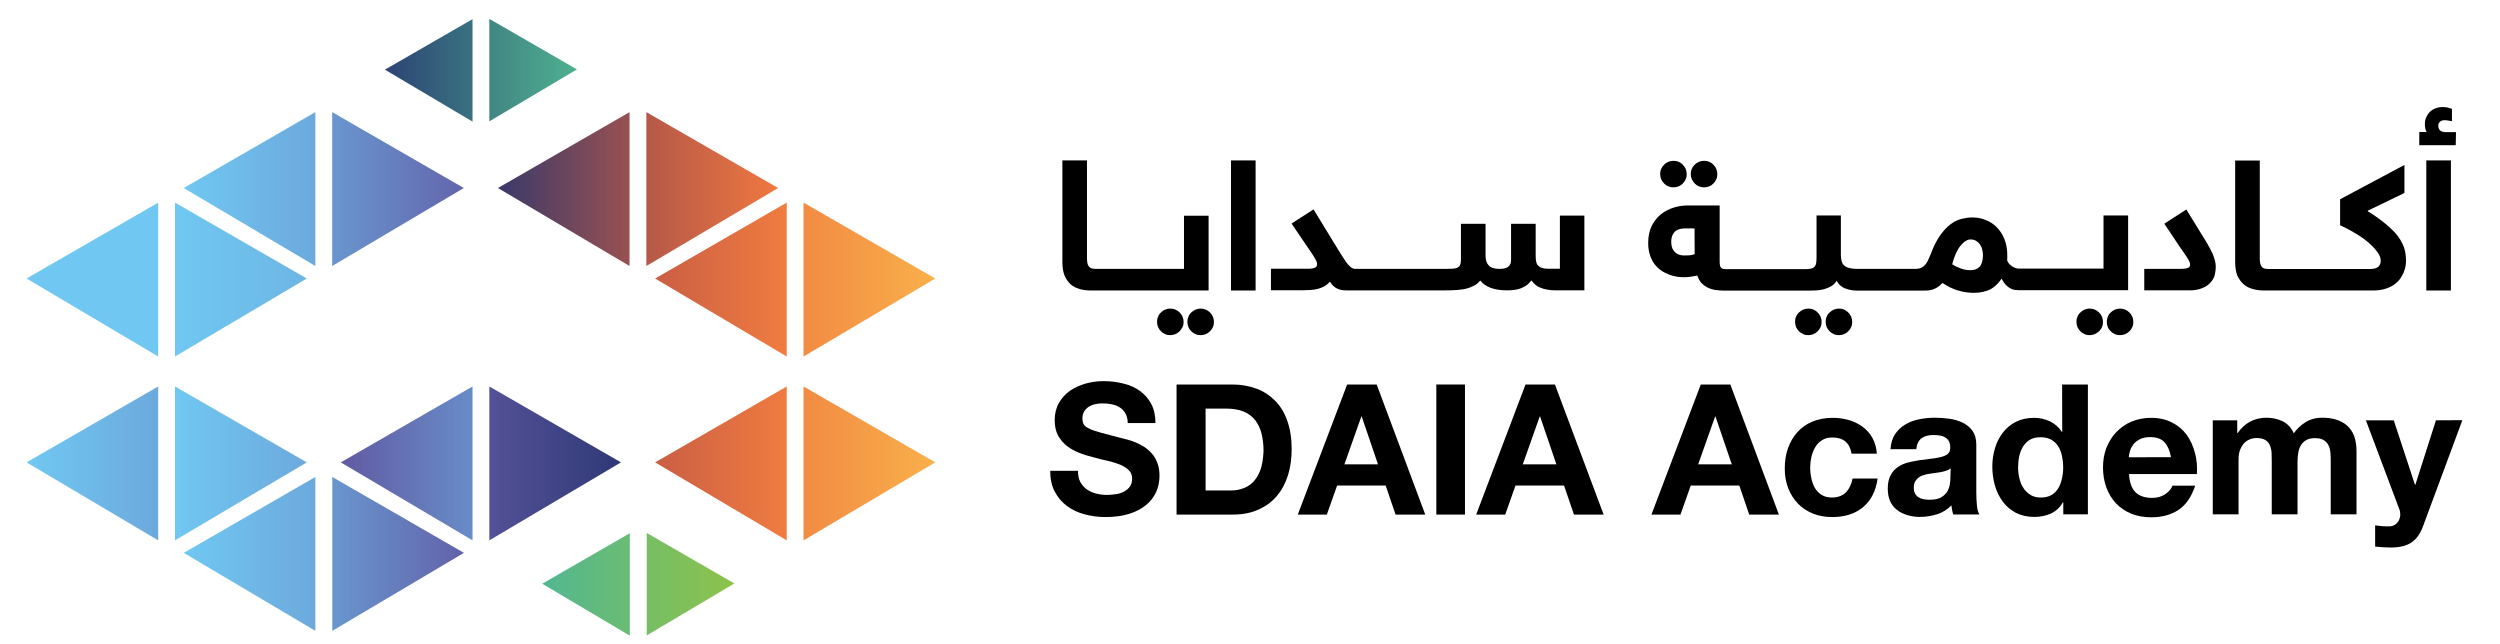 <?xml version="1.0" encoding="UTF-8"?><svg id="Layer_1" xmlns="http://www.w3.org/2000/svg" xmlns:xlink="http://www.w3.org/1999/xlink" viewBox="0 0 1920 494.8"><defs><style>.cls-1{fill:url(#linear-gradient);}.cls-2{fill:url(#linear-gradient-8);}.cls-3{fill:url(#linear-gradient-9);}.cls-4{fill:url(#linear-gradient-3);}.cls-5{fill:url(#linear-gradient-4);}.cls-6{fill:url(#linear-gradient-2);}.cls-7{fill:url(#linear-gradient-6);}.cls-8{fill:url(#linear-gradient-7);}.cls-9{fill:url(#linear-gradient-5);}.cls-10{fill:url(#linear-gradient-14);}.cls-11{fill:url(#linear-gradient-18);}.cls-12{fill:url(#linear-gradient-20);}.cls-13{fill:url(#linear-gradient-15);}.cls-14{fill:url(#linear-gradient-19);}.cls-15{fill:url(#linear-gradient-16);}.cls-16{fill:url(#linear-gradient-17);}.cls-17{fill:url(#linear-gradient-13);}.cls-18{fill:url(#linear-gradient-12);}.cls-19{fill:url(#linear-gradient-10);}.cls-20{fill:url(#linear-gradient-11);}</style><linearGradient id="linear-gradient" x1="-1250.31" y1="3489.2" x2="-1149.21" y2="3489.2" gradientTransform="translate(-766.81 -3344) rotate(-180) scale(1 -1)" gradientUnits="userSpaceOnUse"><stop offset="0" stop-color="#985151"/><stop offset="1" stop-color="#3a396a"/></linearGradient><linearGradient id="linear-gradient-2" x1="1121.75" y1="3489.2" x2="1222.95" y2="3489.2" gradientTransform="translate(-625.35 -3344)" gradientUnits="userSpaceOnUse"><stop offset="0" stop-color="#b55849"/><stop offset="1" stop-color="#ef7840"/></linearGradient><linearGradient id="linear-gradient-3" x1="-1371.01" y1="3558.7" x2="-1269.91" y2="3558.7" gradientTransform="translate(-766.81 -3344) rotate(-180) scale(1 -1)" gradientUnits="userSpaceOnUse"><stop offset="0" stop-color="#f07c40"/><stop offset="1" stop-color="#ca5e44"/></linearGradient><linearGradient id="linear-gradient-4" x1="1242.45" y1="3558.7" x2="1343.65" y2="3558.7" gradientTransform="translate(-625.35 -3344)" gradientUnits="userSpaceOnUse"><stop offset="0" stop-color="#f28b43"/><stop offset="1" stop-color="#f9b04b"/></linearGradient><linearGradient id="linear-gradient-5" x1="-1371.01" y1="3699.9" x2="-1269.91" y2="3699.9" gradientTransform="translate(-766.81 -3344) rotate(-180) scale(1 -1)" gradientUnits="userSpaceOnUse"><stop offset="0" stop-color="#f07c40"/><stop offset="1" stop-color="#ca5e44"/></linearGradient><linearGradient id="linear-gradient-6" x1="1242.45" y1="3699.9" x2="1343.65" y2="3699.9" gradientTransform="translate(-625.35 -3344)" gradientUnits="userSpaceOnUse"><stop offset="0" stop-color="#f28b43"/><stop offset="1" stop-color="#f9b04b"/></linearGradient><linearGradient id="linear-gradient-7" x1="-1129.71" y1="3699.9" x2="-1028.51" y2="3699.9" gradientTransform="translate(-766.81 -3344) rotate(-180) scale(1 -1)" gradientUnits="userSpaceOnUse"><stop offset="0" stop-color="#688cc7"/><stop offset="1" stop-color="#615aa3"/></linearGradient><linearGradient id="linear-gradient-8" x1="1001.15" y1="3699.9" x2="1102.25" y2="3699.9" gradientTransform="translate(-625.35 -3344)" gradientUnits="userSpaceOnUse"><stop offset="0" stop-color="#535197"/><stop offset="1" stop-color="#2f3976"/></linearGradient><linearGradient id="linear-gradient-9" x1="-1009.01" y1="3769.4" x2="-907.91" y2="3769.4" gradientTransform="translate(-766.81 -3344) rotate(-180) scale(1 -1)" gradientUnits="userSpaceOnUse"><stop offset="0" stop-color="#6ca9dc"/><stop offset="1" stop-color="#70c8f2"/></linearGradient><linearGradient id="linear-gradient-10" x1="880.55" y1="3769.4" x2="981.65" y2="3769.4" gradientTransform="translate(-625.35 -3344)" gradientUnits="userSpaceOnUse"><stop offset="0" stop-color="#6996ce"/><stop offset="1" stop-color="#6262a9"/></linearGradient><linearGradient id="linear-gradient-11" x1="-888.31" y1="3699.9" x2="-787.21" y2="3699.9" gradientTransform="translate(-766.81 -3344) rotate(-180) scale(1 -1)" gradientUnits="userSpaceOnUse"><stop offset="0" stop-color="#6ca9dc"/><stop offset="1" stop-color="#70c8f2"/></linearGradient><linearGradient id="linear-gradient-12" x1="759.75" y1="3699.9" x2="860.95" y2="3699.9" gradientTransform="translate(-625.35 -3344)" gradientUnits="userSpaceOnUse"><stop offset="0" stop-color="#70c8f2"/><stop offset="1" stop-color="#6ca9dc"/></linearGradient><linearGradient id="linear-gradient-13" x1="-888.31" y1="3558.7" x2="-787.21" y2="3558.7" gradientTransform="translate(-766.81 -3344) rotate(-180) scale(1 -1)" gradientUnits="userSpaceOnUse"><stop offset="0" stop-color="#70c8f2"/><stop offset="1" stop-color="#70c8f2"/></linearGradient><linearGradient id="linear-gradient-14" x1="759.75" y1="3558.7" x2="860.95" y2="3558.7" gradientTransform="translate(-625.35 -3344)" gradientUnits="userSpaceOnUse"><stop offset="0" stop-color="#70c8f2"/><stop offset="1" stop-color="#6db5e4"/></linearGradient><linearGradient id="linear-gradient-15" x1="-1009.01" y1="3489.2" x2="-907.91" y2="3489.2" gradientTransform="translate(-766.81 -3344) rotate(-180) scale(1 -1)" gradientUnits="userSpaceOnUse"><stop offset="0" stop-color="#6ca9dc"/><stop offset="1" stop-color="#70c8f2"/></linearGradient><linearGradient id="linear-gradient-16" x1="880.45" y1="3489.2" x2="981.55" y2="3489.2" gradientTransform="translate(-625.35 -3344)" gradientUnits="userSpaceOnUse"><stop offset="0" stop-color="#6996ce"/><stop offset="1" stop-color="#6365ac"/></linearGradient><linearGradient id="linear-gradient-17" x1="-1129.71" y1="3398.05" x2="-1062.41" y2="3398.05" gradientTransform="translate(-766.81 -3344) rotate(-180) scale(1 -1)" gradientUnits="userSpaceOnUse"><stop offset="0" stop-color="#397280"/><stop offset="1" stop-color="#2d4374"/></linearGradient><linearGradient id="linear-gradient-18" x1="1001.15" y1="3397.85" x2="1068.45" y2="3397.85" gradientTransform="translate(-625.35 -3344)" gradientUnits="userSpaceOnUse"><stop offset="0" stop-color="#418684"/><stop offset="1" stop-color="#4eb090"/></linearGradient><linearGradient id="linear-gradient-19" x1="-1250.51" y1="3792.85" x2="-1183.21" y2="3792.85" gradientTransform="translate(-766.81 -3344) rotate(-180) scale(1 -1)" gradientUnits="userSpaceOnUse"><stop offset="0" stop-color="#6abc74"/><stop offset="1" stop-color="#52b790"/></linearGradient><linearGradient id="linear-gradient-20" x1="1122.05" y1="3792.65" x2="1189.35" y2="3792.65" gradientTransform="translate(-625.35 -3344)" gradientUnits="userSpaceOnUse"><stop offset="0" stop-color="#76be65"/><stop offset="1" stop-color="#8dc24b"/></linearGradient></defs><path d="m908.2,251.2c.6-1.3.8-2.5.8-4s-.3-2.7-.8-4c-.6-1.3-1.3-2.3-2.2-3.2-1-.9-2-1.7-3.3-2.2-1.3-.6-2.5-.8-4-.8s-2.6.3-3.9.8-2.3,1.3-3.2,2.2c-1,.9-1.7,1.9-2.2,3.2-.6,1.3-.8,2.5-.8,4s.3,2.7.8,4c.6,1.3,1.3,2.3,2.2,3.2,1,1,2,1.7,3.2,2.2,1.3.6,2.5.8,3.9.8s2.7-.3,4-.8c1.3-.6,2.3-1.3,3.3-2.2.8-1,1.6-2.1,2.2-3.2Z"/><path d="m1136.8,215.4c4,5.1,10.9,7.6,20.8,7.6,1.7,0,3.4-.1,5.1-.3s3.3-.6,4.9-1.1c1.6-.6,3.1-1.4,4.5-2.3s2.7-2.3,4-3.9c.9,1.2,1.9,2.2,3,3.2s2.4,1.8,3.9,2.3c1.5.7,3.2,1.2,5.2,1.5,1.9.4,4.2.6,6.8.6h21.8v-57.4h-18.8v40.8h-8.8c-2,0-3.6-.2-4.9-.6-1.3-.4-2.2-1.1-3-1.8-.8-.8-1.3-1.8-1.5-3.1-.3-1.3-.4-2.7-.4-4.5v-24.5h-18.9v27.6c0,1.5-.2,2.6-.7,3.5s-1.1,1.6-1.8,2.1c-.8.5-1.8.9-2.9,1.1-1.2.2-2.4.3-3.8.3-3.7,0-6.3-.9-8-2.7s-2.4-4.3-2.4-7.4v-24.5h-18.9v27.6c0,1.6-.2,2.8-.6,3.8s-1,1.7-1.8,2.1c-.9.5-2,.8-3.4.9-1.5.1-3.2.2-5.3.2h-70.1c-1,0-1.8-.3-2.7-.8-.9-.6-1.8-1.5-2.9-2.7s-2.2-2.9-3.6-5.1c-1.4-2-2.9-4.7-4.9-7.8l-17.9-29.3-16.9,10.9,13.2,19.4c1.3,1.8,2.2,3.4,3.1,4.6.8,1.3,1.5,2.3,1.9,3.2.5.9.9,1.6,1.1,2.2.2.6.3,1.2.3,1.8,0,1.4-.6,2.2-1.7,2.7-1.1.5-2.8.8-5.1.8h-28.6v16.5h25.1c1.8,0,3.6-.1,5.4-.2,1.8-.1,3.6-.4,5.3-.8,1.8-.4,3.4-1.1,5-1.9,1.6-.9,3.1-2.1,4.5-3.7.8,1.4,1.7,2.4,2.6,3.3,1,.9,1.9,1.6,2.9,2,1.1.5,2.1.9,3.2,1.1,1.2.2,2.3.3,3.6.3h76.6c3.2,0,6.1-.1,8.8-.3,2.6-.2,5.1-.5,7.2-1.1,2.1-.5,4.1-1.3,5.7-2.2,2-.9,3.5-2.3,4.8-4h0Z"/><rect x="1863.4" y="123.2" width="18.9" height="99.9"/><path d="m1886.2,101.5h-7.6c-2.2,0-3.8-.5-4.7-1.4-.8-.9-1.3-2-1.3-3.3,0-1.4.4-2.4,1.2-3.2.8-.9,2.1-1.3,4-1.3,1,0,2.7.3,5.3.8v-9.5c-1.1-.4-2.1-.7-3.4-1-1.2-.3-2.6-.4-4.2-.4s-3.2.3-4.8.9c-1.6.6-3,1.4-4.2,2.5-1.3,1.1-2.2,2.5-3,4.1-.8,1.7-1.2,3.6-1.2,5.7,0,.9.1,1.9.3,3.1s.6,2.1,1.1,2.9h-5.7v10.1h28l.2-10h0Z"/><path d="m1278,140.9c1,1,2,1.7,3.2,2.2,1.3.5,2.5.8,4,.8s2.7-.3,4-.8,2.3-1.3,3.2-2.2c.9-1,1.7-2,2.2-3.2.6-1.3.8-2.5.8-4s-.3-2.7-.8-4c-.6-1.3-1.3-2.3-2.2-3.2-.9-1-1.9-1.7-3.2-2.2-1.3-.6-2.5-.8-4-.8s-2.7.3-4,.8c-1.3.6-2.3,1.3-3.2,2.2-1,1-1.7,2-2.2,3.2-.6,1.3-.8,2.5-.8,4s.3,2.7.8,4c.6,1.2,1.3,2.2,2.2,3.2Z"/><path d="m822.3,218.4c1.9,1.7,4.3,2.8,7,3.6s5.7,1.1,8.9,1.1h90v-57.4h-18.9v40.8h-67.6c-1.2,0-2.1-.1-3-.3s-1.6-.6-2.1-1.1c-.6-.6-1-1.4-1.3-2.3-.3-1.1-.5-2.4-.5-4.1v-75.5h-18.9v78c0,4.2.6,7.7,1.7,10.5,1.2,2.8,2.8,5,4.7,6.7h0Z"/><rect x="945.4" y="123.2" width="18.9" height="99.9"/><path d="m922.1,237c-1.4,0-2.7.3-4,.8-1.3.6-2.3,1.3-3.2,2.2-1,.9-1.7,1.9-2.2,3.2s-.8,2.5-.8,4,.3,2.7.8,4,1.3,2.3,2.2,3.2c1,1,2,1.7,3.2,2.2,1.3.6,2.5.8,4,.8s2.7-.3,4-.8c1.3-.6,2.3-1.3,3.2-2.2,1-1,1.7-2,2.2-3.2.6-1.3.8-2.5.8-4s-.3-2.7-.8-4c-.6-1.3-1.3-2.3-2.2-3.2-1-.9-2-1.7-3.2-2.2-1.3-.5-2.6-.8-4-.8Z"/><path d="m1701.7,204.9c0-1.5-.2-3.1-.6-4.7-.4-1.7-1.1-3.4-1.8-5.3-.9-1.8-1.9-4-3.2-6.2-1.3-2.2-2.7-4.8-4.5-7.5l-12.5-20.3-16.9,10.9,11.4,17.1c1.8,2.7,3.3,4.9,4.5,6.5s1.9,2.9,2.5,3.9,1,1.8,1.1,2.3c.2.6.3,1.2.3,1.8,0,1.2-.6,1.9-1.8,2.4-1.3.5-3,.7-5.3.7h-28.1v16.5h34.8c3.6,0,6.6-.5,9.2-1.5,2.5-1,4.7-2.2,6.3-3.9,1.7-1.7,2.9-3.6,3.7-5.8.5-2.2.9-4.5.9-6.9h0Z"/><path d="m1408.3,256.6c1.3.6,2.5.8,4,.8s2.7-.3,4-.8c1.3-.6,2.3-1.3,3.2-2.2.9-1,1.7-2,2.2-3.2.6-1.3.8-2.5.8-4s-.3-2.7-.8-4c-.6-1.3-1.3-2.3-2.2-3.2-1-.9-1.9-1.7-3.2-2.2-1.3-.6-2.5-.8-4-.8s-2.7.3-4,.8c-1.3.6-2.3,1.3-3.2,2.2-1,.9-1.7,1.9-2.2,3.2-.6,1.3-.8,2.5-.8,4s.3,2.7.8,4c.6,1.3,1.3,2.3,2.2,3.2s1.9,1.6,3.2,2.2Z"/><path d="m1301.5,140.9c1,1,2,1.7,3.2,2.2,1.3.5,2.5.8,4,.8s2.7-.3,4-.8,2.3-1.3,3.2-2.2c.9-1,1.7-2,2.2-3.2.6-1.3.8-2.5.8-4s-.3-2.7-.8-4c-.6-1.3-1.3-2.3-2.2-3.2-.9-1-1.9-1.7-3.2-2.2-1.3-.6-2.5-.8-4-.8s-2.7.3-4,.8c-1.3.6-2.3,1.3-3.2,2.2-1,1-1.7,2-2.2,3.2-.6,1.3-.8,2.5-.8,4s.3,2.7.8,4c.6,1.2,1.4,2.2,2.2,3.2Z"/><path d="m1723.2,218.4c1.9,1.7,4.3,2.8,7,3.6,2.7.7,5.7,1.1,8.9,1.1h83.2c3.6,0,6.7-.4,9.3-1.2,2.6-.8,4.9-1.8,6.8-3.1,1.8-1.3,3.4-2.7,4.7-4.4,1.2-1.7,2.1-3.2,2.8-4.9s1.2-3.2,1.5-4.8.4-2.8.4-4c0-1.8-.1-3.5-.3-5.3-.2-1.8-.6-3.7-1.3-5.6-.7-1.9-1.7-3.9-2.9-5.9s-3-4.3-5.2-6.5c-2.1-2.2-4.9-4.7-8.1-7.2s-7-5.2-11.5-7.9v-.5l28.1-13.6v-21.5l-49.4,26.3v20c4.9,2.2,9.2,4.6,13.1,7s7.2,4.9,9.8,7.3c2.7,2.4,4.8,4.8,6.2,7,1.5,2.2,2.1,4.2,2.1,5.9,0,2-.7,3.7-2,4.8-1.4,1.1-3.5,1.6-6.4,1.6h-77.6c-1.2,0-2.1-.1-3-.3s-1.6-.6-2.1-1.1c-.6-.6-1-1.4-1.3-2.3-.3-1.1-.5-2.4-.5-4.1v-75.5h-18.9v78c0,4.2.6,7.7,1.7,10.5,1.4,2.7,2.9,4.9,4.9,6.6h0Z"/><path d="m1628.2,237c-1.5,0-2.7.3-4,.8-1.3.6-2.3,1.3-3.2,2.2-1,.9-1.7,1.9-2.2,3.2s-.8,2.5-.8,4,.3,2.7.8,4,1.3,2.3,2.2,3.2c1,1,2,1.7,3.2,2.2,1.3.6,2.5.8,4,.8s2.7-.3,4-.8c1.3-.6,2.3-1.3,3.2-2.2,1-1,1.7-2,2.2-3.2.6-1.3.8-2.5.8-4s-.3-2.7-.8-4c-.6-1.3-1.3-2.3-2.2-3.2-1-.9-2-1.7-3.2-2.2-1.3-.5-2.5-.8-4-.8Z"/><path d="m1614.3,243.2c-.6-1.3-1.3-2.3-2.2-3.2-1-.9-2-1.7-3.3-2.2-1.3-.6-2.5-.8-4-.8s-2.6.3-3.9.8c-1.3.6-2.3,1.3-3.2,2.2-1,.9-1.7,1.9-2.2,3.2-.6,1.3-.8,2.5-.8,4s.3,2.7.8,4c.6,1.3,1.3,2.3,2.2,3.2,1,1,2,1.7,3.2,2.2,1.3.6,2.5.8,3.9.8s2.7-.3,4-.8c1.3-.6,2.3-1.3,3.3-2.2,1-1,1.8-2,2.2-3.2.6-1.3.8-2.5.8-4,0-1.5-.3-2.7-.8-4Z"/><path d="m1384.8,256.6c1.3.6,2.5.8,4,.8s2.7-.3,4-.8c1.3-.6,2.3-1.3,3.2-2.2.9-1,1.7-2,2.2-3.2.6-1.3.8-2.5.8-4s-.3-2.7-.8-4c-.6-1.3-1.3-2.3-2.2-3.2-1-.9-1.9-1.7-3.2-2.2-1.3-.6-2.5-.8-4-.8s-2.7.3-4,.8c-1.3.6-2.3,1.3-3.2,2.2-1,.9-1.7,1.9-2.2,3.2-.6,1.3-.8,2.5-.8,4s.3,2.7.8,4c.6,1.3,1.3,2.3,2.2,3.2s2,1.6,3.2,2.2Z"/><path d="m1537.2,214c1,1.9,2,3.4,3.1,4.6s2.2,2,3.3,2.7c1.2.7,2.2,1.1,3.4,1.3.4.1.8.1,1.2.1h.1c.7.1,1.4.2,2.1.2h84v-57.4h-18.9v40.8h-65.2c-.6,0-1.3-.1-2.1-.4-.9-.2-1.7-.6-2.5-1.1-.9-.5-1.7-1.2-2.4-1.9-.8-.8-1.4-1.8-1.8-2.9.1-.7.1-1.3.1-1.9v-2c0-4.5-.7-8.6-2.1-12.2s-3.4-6.7-5.8-9.2-5.3-4.4-8.6-5.7c-3.3-1.4-6.7-2-10.4-2-2.6,0-5.3.4-8.2,1.1s-5.6,2-8.4,4.1c-2.8,2-5.4,4.9-8.1,8.6-2.6,3.7-5,8.5-7.2,14.3-.9,2.3-1.8,4.2-2.5,5.7-.8,1.5-1.7,2.6-2.6,3.4-1,.8-1.9,1.4-3,1.8-1.1.3-2.2.5-3.5.5h-44.8c-2.3,0-4.4-.2-5.9-.6-1.7-.4-2.9-1-3.9-1.8s-1.7-1.8-2.1-3.1-.7-2.8-.7-4.7v-30.8h-18.7v32.8c0,1.8-.2,3.2-.4,4.4-.3,1.1-.8,1.9-1.5,2.5s-1.7,1-2.7,1.2c-1.1.2-2.5.3-4.1.3h-60.9c-1,0-1.8-.1-2.4-.3-.7-.2-1.2-.5-1.5-1-.4-.5-.6-1.1-.7-1.8s-.2-1.7-.2-2.8v-43h-24.7c-3.5,0-7,.5-10.5,1.6s-6.8,2.7-9.7,5c-2.9,2.3-5.3,5.3-7.2,8.9-1.8,3.6-2.8,8.1-2.8,13.3,0,3.6.5,6.7,1.4,9.4s2.1,5.1,3.6,7,3.2,3.6,5.2,4.9c1.9,1.3,3.9,2.2,5.9,3s4.1,1.3,6,1.6,3.8.4,5.3.4c1.8,0,3.4-.1,5.2-.4,1.8-.2,3.4-.5,5.1-.9.8,2.3,1.8,4.2,3.2,5.7,1.4,1.5,3,2.7,4.9,3.6,1.8.9,3.8,1.5,5.9,1.8s4.4.5,6.7.5h65.5c1.9,0,3.9-.1,5.8-.2,1.9-.1,3.9-.5,5.7-1s3.6-1.3,5.2-2.2,2.9-2.3,4.1-4.1c1,1.6,2,2.9,3.3,3.9s2.6,1.8,4.1,2.2c1.5.5,2.9.9,4.4,1.1s2.9.3,4.4.3h49.1c1.6,0,3-.1,4.4-.1,1.4-.1,2.7-.3,4-.7s2.5-1,3.8-1.8,2.5-1.8,3.8-3.3c4.2,2.8,8.3,4.8,12.3,5.9,3.9,1.1,7.8,1.7,11.7,1.7,5.1,0,9.4-1,13.1-2.8,3.4-2.1,6.2-4.8,8.3-8.1h0Zm-235.7-18.8c-1.4.5-2.7.8-4.1.9-1.3.1-2.5.1-3.7.1-2,0-3.7-.3-5.1-1s-2.3-1.5-3.1-2.5c-.8-1.1-1.3-2.1-1.6-3.4-.3-1.3-.4-2.5-.4-3.8,0-3.1.9-5.5,2.6-7.4,1.8-1.8,4.4-2.7,8.1-2.7h7.2l.1,19.8h0Zm218.8,9.7c-1.7,1.8-4.1,2.6-7.1,2.6-2.4,0-4.9-.4-7.3-1.3-2.4-.9-4.6-1.9-6.6-3.2.8-3.3,1.8-6.1,2.9-8.5s2.3-4.4,3.6-5.9c1.3-1.6,2.5-2.7,3.8-3.5s2.5-1.2,3.7-1.2c1.8,0,3.2.4,4.4,1.1,1.2.8,2.2,1.7,3,2.9s1.4,2.5,1.7,4c.4,1.5.5,2.9.5,4.3-.1,4-.9,6.9-2.6,8.7h0Z"/><path d="m884.6,348.3c-1.8-2-3.8-3.8-6-5.2-2.2-1.4-4.4-2.5-6.6-3.4-2.2-.9-4.3-1.6-6.2-2.1s-3.6-.9-4.8-1.2c-6.2-1.6-11.3-2.9-15.2-4s-6.9-2-9-3.1c-2.2-1-3.7-2-4.4-3.3-.8-1.3-1.1-2.8-1.1-4.8s.5-3.8,1.4-5.3,2.1-2.6,3.6-3.6c1.5-.9,3-1.6,4.9-1.9,1.8-.4,3.5-.6,5.3-.6,2.6,0,5.1.2,7.4.7,2.3.5,4.4,1.3,6.1,2.4,1.8,1.1,3.2,2.6,4.3,4.6,1.1,1.9,1.8,4.4,1.8,7.4h21.3c0-5.7-1.1-10.7-3.3-14.8-2.2-4.1-5.2-7.4-8.8-10-3.7-2.6-8-4.5-12.8-5.6-4.8-1.2-9.8-1.8-15.1-1.8-4.5,0-8.9.6-13.4,1.8-4.5,1.3-8.5,3.1-12.1,5.5-3.6,2.5-6.4,5.6-8.6,9.4-2.2,3.8-3.3,8.3-3.3,13.3,0,4.7.9,8.6,2.6,11.8,1.8,3.2,4,5.8,6.8,8s5.9,3.9,9.5,5.3c3.5,1.4,7.2,2.5,10.9,3.4,3.6,1.1,7.2,1.9,10.8,2.7s6.7,1.8,9.5,2.9c2.8,1.2,5.1,2.6,6.8,4.3,1.8,1.7,2.6,3.9,2.6,6.6,0,2.5-.7,4.6-1.9,6.2-1.3,1.7-2.9,2.9-4.9,3.9s-4.1,1.6-6.3,1.8c-2.2.3-4.4.5-6.3.5-3,0-5.8-.4-8.5-1.1-2.6-.7-5-1.8-7-3.2-2-1.5-3.6-3.3-4.9-5.6s-1.8-5.2-1.8-8.6h-21.3c-.1,6.1,1.1,11.5,3.4,15.9,2.4,4.5,5.5,8.2,9.4,11.1s8.5,5.1,13.6,6.4c5.2,1.4,10.5,2.1,16,2.1,6.8,0,12.8-.8,18-2.4s9.5-3.9,13-6.7c3.5-2.8,6.1-6.2,7.9-10.1,1.8-3.9,2.6-8.2,2.6-12.7,0-3.7-.6-7-1.7-9.8-.9-2.5-2.3-5.1-4.2-7.1h0Z"/><path d="m979.1,307.6c-4.1-4.1-8.8-7.2-14.4-9.2-5.5-2-11.6-3.1-18-3.1h-43.1v99.9h43.1c7.7,0,14.3-1.3,19.9-3.9,5.6-2.5,10.4-6,14.1-10.5,3.8-4.5,6.6-9.8,8.5-15.9s2.8-12.8,2.8-20.1c0-8.3-1.2-15.6-3.4-21.7-2.2-6.3-5.4-11.5-9.5-15.5h0Zm-11,53.1c-1.4,3.8-3.3,6.9-5.5,9.3-2.3,2.4-5,4.1-8,5.1-3,1.1-6,1.6-9.2,1.6h-19.5v-62.9h15.7c5.4,0,9.9.8,13.6,2.3,3.7,1.6,6.6,3.8,8.8,6.6,2.2,2.9,3.9,6.4,4.9,10.4,1,4.1,1.5,8.6,1.5,13.6-.3,5.5-1,10.1-2.3,14h0Z"/><path d="m1034.6,295.3l-37.9,99.9h22.3l7.9-22.3h37.3l7.6,22.3h22.8l-37.3-99.9h-22.7Zm-2.1,61.3l13-36.7h.3l12.5,36.7h-25.8Z"/><rect x="1103.1" y="295.3" width="22" height="99.9"/><path d="m1171.6,295.3l-37.9,99.9h22.3l7.9-22.3h37.3l7.6,22.3h22.8l-37.4-99.9h-22.6Zm-2.1,61.3l13-36.7h.3l12.5,36.7h-25.8Z"/><path d="m1306.2,295.3l-37.9,99.9h22.3l7.9-22.3h37.3l7.6,22.3h22.8l-37.3-99.9h-22.7Zm-2,61.3l13-36.7h.3l12.5,36.7h-25.8Z"/><path d="m1417.7,378.1c-2.6,2.6-6.2,4-10.9,4-3.1,0-5.7-.7-7.9-2.1-2.1-1.4-3.9-3.2-5.1-5.3-1.3-2.2-2.1-4.7-2.7-7.4-.6-2.7-.9-5.3-.9-8s.3-5.3.9-8.1c.6-2.8,1.6-5.3,2.9-7.6s3.1-4.2,5.3-5.5c2.1-1.5,4.8-2.1,8-2.1,8.5,0,13.3,4.2,14.7,12.4h19.4c-.3-4.6-1.5-8.6-3.4-12.1s-4.6-6.3-7.6-8.6c-3.1-2.2-6.6-4-10.5-5.1-4-1.1-8.1-1.7-12.3-1.7-5.8,0-11.1,1-15.7,2.9s-8.5,4.7-11.6,8.2c-3.2,3.5-5.5,7.7-7.2,12.4-1.7,4.8-2.4,10-2.4,15.6s.9,10.4,2.6,14.9c1.8,4.5,4.3,8.5,7.4,11.8,3.2,3.3,7,5.8,11.5,7.7,4.5,1.8,9.4,2.7,15,2.7,9.6,0,17.5-2.5,23.6-7.6s9.9-12.4,11.2-22h-19.2c-.9,4.4-2.6,8-5.1,10.6h0Z"/><path d="m1517.8,379v-37.6c0-4.3-1-7.8-2.9-10.5s-4.5-4.8-7.6-6.3-6.5-2.5-10.2-3-7.4-.8-11.1-.8c-4.1,0-8.1.4-12.1,1.2-3.9.8-7.5,2.1-10.6,4-3.2,1.8-5.7,4.4-7.9,7.4-2,3.1-3.2,6.9-3.5,11.6h19.8c.4-3.9,1.8-6.7,4-8.4,2.2-1.7,5.3-2.5,9.1-2.5,1.8,0,3.4.1,5,.4,1.6.2,2.9.7,4.1,1.4s2.1,1.7,2.8,2.9c.7,1.3,1.1,2.9,1.1,5.1s-.7,3.6-1.9,4.7c-1.3,1.1-3,1.8-5.3,2.4-2.2.6-4.7,1-7.5,1.3s-5.7.7-8.8,1.1c-3.1.5-6,1.1-9,1.8-2.9.8-5.5,1.9-7.9,3.6-2.3,1.6-4.2,3.7-5.5,6.4-1.4,2.6-2.1,6-2.1,10.1,0,3.7.6,6.9,1.8,9.6,1.3,2.7,3,5,5.3,6.7,2.2,1.8,4.9,3.1,7.9,4s6.2,1.4,9.6,1.4c4.5,0,8.8-.7,13.1-2s8.1-3.7,11.2-6.9c.1,1.3.3,2.4.5,3.6s.6,2.3.9,3.4h20.1c-1-1.5-1.6-3.7-1.9-6.7-.3-3-.5-6.2-.5-9.4h0Zm-19.9-11.8c0,1.1-.1,2.6-.4,4.5-.2,1.8-.9,3.7-1.8,5.5-1.1,1.8-2.6,3.4-4.8,4.7-2.1,1.3-5.2,1.9-9,1.9-1.6,0-3.1-.1-4.6-.4s-2.8-.8-3.9-1.5-2-1.7-2.6-2.8c-.7-1.2-1-2.7-1-4.6,0-1.8.3-3.3,1-4.6.7-1.3,1.6-2.2,2.6-3.1,1.1-.8,2.3-1.5,3.7-1.8,1.4-.5,2.9-.9,4.5-1.1,1.5-.3,3-.5,4.7-.7s3.2-.4,4.6-.7c1.5-.3,2.8-.6,4.1-1.1,1.3-.4,2.3-1,3.1-1.8l-.2,7.6h0Z"/><path d="m1583.8,331.7h-.3c-2.2-3.5-5.3-6.2-9.1-8.1-3.9-1.8-8-2.7-12.3-2.7-5.3,0-10,1.1-14,3.1-4,2.1-7.4,4.9-10,8.4-2.6,3.4-4.7,7.4-6,12-1.4,4.6-2,9.2-2,14s.7,9.9,2,14.5c1.4,4.7,3.4,8.8,6,12.3,2.6,3.6,6,6.4,10,8.6,4.1,2.1,8.8,3.2,14.3,3.2,4.7,0,8.8-.9,12.7-2.6,3.8-1.8,6.9-4.6,9.2-8.6h.3v9.2h18.9v-99.7h-19.8l.1,36.4h0Zm-.2,35.7c-.6,2.8-1.5,5.3-2.8,7.5s-3,3.9-5.3,5.3c-2.2,1.3-5,1.9-8.2,1.9s-5.7-.7-7.9-2c-2.2-1.4-4-3.1-5.4-5.3-1.5-2.2-2.5-4.7-3.1-7.5-.7-2.8-1-5.5-1-8.4s.3-5.8.9-8.6c.6-2.7,1.6-5.2,2.9-7.4,1.4-2.1,3.1-3.9,5.3-5.2,2.2-1.3,5-1.9,8.3-1.9s5.8.7,8.1,1.9c2.2,1.3,4,3,5.3,5.1,1.4,2.1,2.3,4.6,2.9,7.4s.9,5.6.9,8.6c.1,2.9-.3,5.8-.9,8.6h0Z"/><path d="m1679.4,334c-2.9-4-6.7-7.2-11.3-9.5-4.6-2.4-9.9-3.6-16-3.6-5.5,0-10.5,1-15.1,2.9s-8.4,4.7-11.7,8.1c-3.3,3.4-5.7,7.4-7.6,12.1-1.8,4.7-2.6,9.7-2.6,15.1s.9,10.7,2.6,15.4c1.8,4.7,4.2,8.7,7.4,12.1,3.2,3.4,7,5.9,11.6,7.9,4.6,1.8,9.7,2.8,15.4,2.8,8.2,0,15.2-1.9,21-5.7,5.7-3.8,10-10,12.8-18.6h-17.5c-.7,2.2-2.4,4.4-5.3,6.4s-6.3,3-10.3,3c-5.5,0-9.9-1.5-12.8-4.4s-4.6-7.6-4.9-13.9h52.1c.4-5.5-.1-11-1.4-16-1.4-5.4-3.5-10-6.4-14.1h0Zm-44.5,17.2c.1-1.4.4-3,.9-4.8s1.4-3.4,2.6-5.1c1.3-1.6,2.9-2.9,5.1-4s4.8-1.6,7.9-1.6c4.9,0,8.5,1.3,10.9,3.9s4.1,6.4,5,11.5l-32.4.1h0Z"/><path d="m1802.4,326.7c-2.3-2-5.2-3.5-8.4-4.5-3.3-1-6.8-1.4-10.6-1.4-5.1,0-9.4,1.3-13,3.6-3.7,2.4-6.6,5.3-8.8,8.4-1.9-4.4-4.9-7.5-8.6-9.3-3.8-1.8-8-2.7-12.5-2.7s-8.9,1.1-12.6,3.1-6.8,5-9.4,8.7h-.3v-9.8h-18.8v72.2h19.8v-41.9c0-3.5.5-6.4,1.6-8.6s2.2-3.9,3.7-5.1,2.9-1.9,4.4-2.4c1.5-.4,2.7-.6,3.8-.6,3.2,0,5.5.6,7.2,1.6,1.7,1.1,2.8,2.5,3.5,4.3s1.1,3.7,1.2,5.8.1,4.3.1,6.3v40.6h19.8v-40.3c0-2.2.2-4.5.5-6.6.3-2.2,1-4.2,1.9-5.8,1-1.8,2.3-3.1,4.1-4.2,1.8-1.1,4-1.6,6.8-1.6s5.1.5,6.6,1.4c1.7,1,2.9,2.2,3.7,3.8.9,1.6,1.4,3.4,1.6,5.5s.3,4.4.3,6.9v40.9h19.8v-48.4c0-4.7-.7-8.7-1.9-12-1.3-3.1-3.1-5.9-5.5-7.9h0Z"/><path d="m1870.8,322.8l-15.8,49.5h-.3l-16.3-49.5h-21.4l25.5,67.8c.6,1.4.9,2.9.9,4.4,0,1.6-.3,2.9-.9,4.3-.6,1.3-1.5,2.4-2.6,3.3-1.2.9-2.6,1.5-4.3,1.6-1.9.1-3.9.1-5.8-.1s-3.9-.4-5.7-.6v16.3c2,.2,4.1.4,6,.5s4.1.2,6,.2c6.8,0,12.2-1.3,15.9-3.9,3.8-2.5,6.8-6.7,8.9-12.5l30.2-81.4-20.3.1h0Z"/><polygon class="cls-1" points="483.5 204.3 382.4 144.4 483.5 86.1 483.5 204.3"/><polygon class="cls-6" points="496.4 204.3 597.6 144.4 496.4 86.1 496.4 204.3"/><polygon class="cls-4" points="604.2 273.8 503.1 213.9 604.2 155.6 604.2 273.8"/><polygon class="cls-5" points="617.1 273.8 718.3 213.9 617.1 155.6 617.1 273.8"/><polygon class="cls-9" points="604.2 415 503.1 355.1 604.2 296.8 604.2 415"/><polygon class="cls-7" points="617.1 415 718.3 355.1 617.1 296.8 617.1 415"/><polygon class="cls-8" points="362.9 415 261.7 355.1 362.9 296.8 362.9 415"/><polygon class="cls-2" points="375.8 415 476.9 355.1 375.8 296.8 375.8 415"/><polygon class="cls-3" points="242.2 484.5 141.1 424.6 242.2 366.3 242.2 484.5"/><polygon class="cls-19" points="255.2 484.5 356.3 424.6 255.2 366.3 255.2 484.5"/><polygon class="cls-20" points="121.5 415 20.4 355.1 121.5 296.8 121.5 415"/><polygon class="cls-18" points="134.4 415 235.6 355.1 134.4 296.8 134.4 415"/><polygon class="cls-17" points="121.5 273.8 20.4 213.9 121.5 155.6 121.5 273.8"/><polygon class="cls-10" points="134.4 273.8 235.6 213.9 134.4 155.6 134.4 273.8"/><polygon class="cls-13" points="242.2 204.3 141.1 144.4 242.2 86.1 242.2 204.3"/><polygon class="cls-15" points="255.1 204.3 356.2 144.4 255.1 86.1 255.1 204.3"/><polygon class="cls-16" points="362.9 93.4 295.6 53.5 362.9 14.7 362.9 93.4"/><polygon class="cls-11" points="375.8 93.2 443.1 53.3 375.8 14.5 375.8 93.2"/><polygon class="cls-14" points="483.7 488.2 416.4 448.3 483.7 409.5 483.7 488.2"/><polygon class="cls-12" points="496.7 488 564 448.1 496.7 409.3 496.7 488"/></svg>